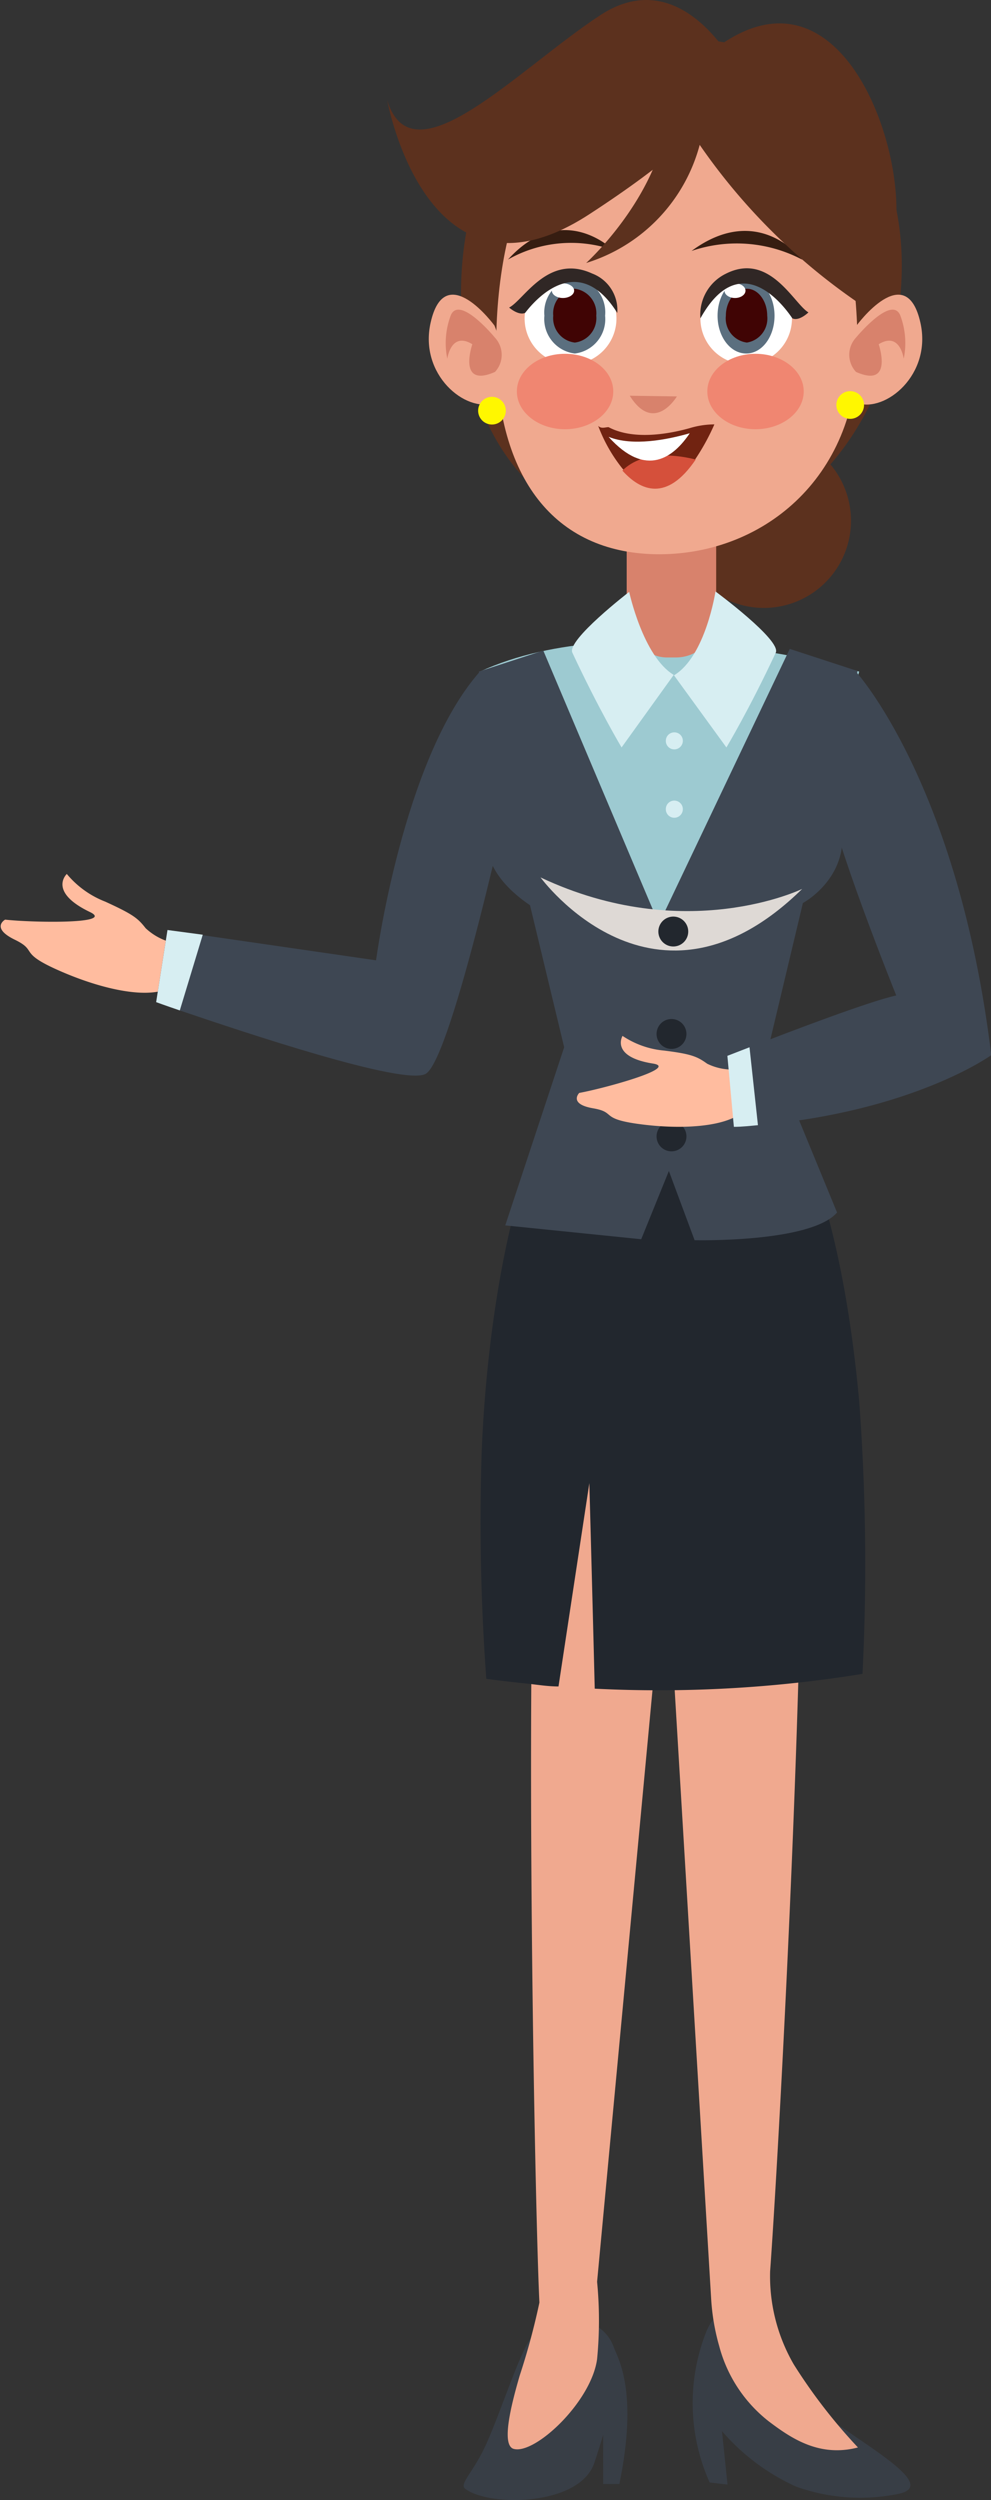 <svg xmlns="http://www.w3.org/2000/svg" viewBox="0 0 71.65 180.62"><rect x="0" y="0" width="71.65" height="180.62" fill="#333333" stroke="none"/><g style="isolation:isolate"><g id="Layer_2" data-name="Layer 2"><g id="OBJECTS"><path d="M48.93,37.8a6.3,6.3,0,1,0,6.3-6.48A6.39,6.39,0,0,0,48.93,37.8Z" fill="#5c311e"/><path d="M33.33,21.24c0,10,5.44,17.69,15.35,17.69S65.2,29.18,65.2,19.19,58.6,2.74,48.68,2.74,33.33,11.25,33.33,21.24Z" fill="#5c311e"/><path d="M38.54,168.73c1.65-1.68,5-1.61,5.86.91.31.8,1.75,3.19.38,9.82H43.61v-3.21l0-.35c-.17.62-.4,1.28-.63,2-1,3.14-7.57,3.24-9.34,1.91-.48-.36.61-1.19,1.56-3.33C36.39,173.77,37.68,169.61,38.54,168.73Z" fill="#383e46"/><path d="M37.58,171.61A50.08,50.08,0,0,0,39,166.35c-.36-7-1.58-66.82,1-73.83l9.73,2.33-6.56,70a29,29,0,0,1,0,5.59c-.42,3.07-4.44,6.86-6,6.49C36.18,176.72,37,173.6,37.58,171.61Z" fill="#f0a98f"/><path d="M51.08,168.42c1.66-3.92,4.86,2.09,4.86,2.09a16.24,16.24,0,0,0,3.7,4c3.45,2.49,8.18,5.1,5.28,5.67a13.73,13.73,0,0,1-7.38-.54,15.53,15.53,0,0,1-5.34-4l.4,3.86-1.29-.15A14,14,0,0,1,51.08,168.42Z" fill="#383e46"/><path d="M57.16,92.1c2.22,6.74-.65,60.49-1.48,72a12.71,12.71,0,0,0,1.71,6.72,39.35,39.35,0,0,0,4.64,6c-2.77.72-4.8-.64-6.44-1.88A10.2,10.2,0,0,1,52,169.5a15.74,15.74,0,0,1-.58-3.37L47.15,94.9Z" fill="#f0a98f"/><path d="M43,122c-.17-6.82-.39-14.85-.39-14.85l-2.23,14.69c-.75,0-1.49-.12-2.22-.2-1-.1-2-.22-3-.35a156.15,156.15,0,0,1-.34-16.2c.37-10.08,2.44-20.87,5.14-24.46l18.51,3.08S61,89,62.12,101.23a159,159,0,0,1,.24,19.7A92.07,92.07,0,0,1,43,122Z" fill="#22272e"/><path d="M54.9,75.66c.32-1.23,7.22-27.14,7.22-27.14s-16.73-4.93-27.42,0l8,29.06Z" fill="#9dcad1"/><path d="M34.62,48.52l2.05,8.54s-4.31,4.29,1.65,8.34l2.47,10.26L36.53,88.53l9.83,1,2-4.93,1.86,5s8.39.2,10.3-2l-4.94-12,2.47-10.36s4.82-2.56,1.95-8l2-8.76L57.1,46.88,47.64,66.75,39.28,47Z" fill="#3e4753"/><rect x="45.31" y="33.63" width="6.47" height="13.87" rx="2.91" fill="#d8826c"/><path d="M35.87,25.17c0,9.45,4.28,14.71,11.47,14.87C55,40.2,62,34.62,62,25.17S59,6,48.91,6C39,6,35.87,15.73,35.87,25.17Z" fill="#f0a98f"/><path d="M44.57,23a3.32,3.32,0,1,1-3.31-3.31A3.32,3.32,0,0,1,44.57,23Z" fill="#fff"/><path d="M39.36,22.81a2.51,2.51,0,0,0,2.2,2.73,2.5,2.5,0,0,0,2.19-2.73,2.51,2.51,0,0,0-2.19-2.74A2.52,2.52,0,0,0,39.36,22.81Z" fill="#5b6f7f"/><path d="M40,22.81a1.78,1.78,0,0,0,1.56,1.94,1.78,1.78,0,0,0,1.55-1.94,1.79,1.79,0,0,0-1.55-1.95A1.79,1.79,0,0,0,40,22.81Z" fill="#400404"/><path d="M39.9,21c0,.29.36.53.8.53s.81-.24.81-.53-.36-.53-.81-.53S39.9,20.67,39.9,21Z" fill="#fff"/><path d="M48.94,28.64s-1.64,2.77-3.41-.05Z" fill="#d8826c"/><path d="M50.64,23A3.31,3.31,0,1,0,54,19.7,3.32,3.32,0,0,0,50.64,23Z" fill="#fff"/><path d="M51.88,22.81c0,1.51.92,2.73,2.07,2.73S56,24.32,56,22.81s-.93-2.74-2.07-2.74S51.88,21.3,51.88,22.81Z" fill="#5b6f7f"/><path d="M52.48,22.81A1.76,1.76,0,0,0,54,24.75a1.76,1.76,0,0,0,1.47-1.94c0-1.07-.66-1.95-1.47-1.95S52.48,21.74,52.48,22.81Z" fill="#400404"/><path d="M52.38,21c0,.29.34.53.76.53s.76-.24.76-.53-.34-.53-.76-.53S52.38,20.68,52.38,21Z" fill="#fff"/><path d="M51.14,28.28c0,1.51,1.56,2.73,3.48,2.73s3.49-1.22,3.49-2.73-1.57-2.72-3.49-2.72S51.14,26.78,51.14,28.28Z" fill="#f08671"/><path d="M37.37,28.28c0,1.51,1.56,2.73,3.48,2.73s3.49-1.22,3.49-2.73-1.56-2.72-3.49-2.72S37.37,26.78,37.37,28.28Z" fill="#f08671"/><path d="M35.75,23.52s-3.58-4.89-4.62-.19c-.83,3.74,2.52,6.49,4.58,5.79S35.75,23.52,35.75,23.52Z" fill="#f0a98f"/><path d="M35.78,24.39s-2.53-3.08-3.18-1.63a5.67,5.67,0,0,0-.26,3.16s.26-2,1.81-1.05c0,0-1.11,3.21,1.64,2A1.82,1.82,0,0,0,35.78,24.39Z" fill="#d8826c"/><path d="M61.93,23.52s3.58-4.89,4.62-.19c.83,3.74-2.52,6.49-4.59,5.79S61.93,23.52,61.93,23.52Z" fill="#f0a98f"/><path d="M61.89,24.39s2.54-3.08,3.19-1.63a5.67,5.67,0,0,1,.26,3.16s-.26-2-1.81-1.05c0,0,1.1,3.21-1.64,2A1.82,1.82,0,0,1,61.89,24.39Z" fill="#d8826c"/><path d="M58,18.76s-3.13-4.22-8-.63A10.14,10.14,0,0,1,58,18.76Z" fill="#361d11"/><path d="M44.33,18.06s-3.66-3.65-7.6.69A9.25,9.25,0,0,1,44.33,18.06Z" fill="#361d11"/><path d="M56.09,47.15c.41-.9-4.36-4.42-4.36-4.42s-.71,4.69-3,6.06L52.52,54S54.17,51.26,56.09,47.15Z" fill="#d7eef2"/><path d="M41.38,47.15c-.42-.9,4.11-4.39,4.11-4.39s1,4.66,3.22,6L44.94,54S43.3,51.26,41.38,47.15Z" fill="#d7eef2"/><path d="M53.28,5s-3.91-7.81-9.87-3.91S29.84,13.22,28,7.26c0,0,2.87,15.84,14.59,8.23S53.28,5,53.28,5Z" fill="#5c311e"/><path d="M48.34,6.85a44.35,44.35,0,0,0,14,15.22,12.44,12.44,0,0,0,2.47-6.58C65,8.09,58.83-5.9,48.34,6.85Z" fill="#5c311e"/><path d="M48.34,6.85,51,7.26A12.22,12.22,0,0,1,42.38,19S48.55,13.43,48.34,6.85Z" fill="#5c311e"/><path d="M58,64.22s-8.44,4.11-18.92-.83C39.09,63.39,47.31,74.7,58,64.22Z" fill="#ded9d5" style="mix-blend-mode:multiply"/><path d="M47.6,67.3a1.08,1.08,0,1,0,1.08-1.08A1.08,1.08,0,0,0,47.6,67.3Z" fill="#22272e"/><path d="M47.47,74.7a1.08,1.08,0,1,0,1.08-1.08A1.08,1.08,0,0,0,47.47,74.7Z" fill="#22272e"/><path d="M47.47,82.1a1.08,1.08,0,0,0,2.16,0,1.08,1.08,0,0,0-2.16,0Z" fill="#22272e"/><path d="M50.64,23a3.29,3.29,0,0,1,1.81-3.21c3.19-1.64,4.94,2.16,6,2.78,0,0-.67.66-1.16.43C57.26,23,53.79,17.34,50.64,23Z" fill="#302725"/><path d="M44.63,22.61a2.82,2.82,0,0,0-1.82-2.85c-3.19-1.46-4.93,1.92-6,2.46,0,0,.66.59,1.15.39C38,22.61,41.47,17.57,44.63,22.61Z" fill="#302725"/><path d="M60.47,29.26a1,1,0,1,0,1-1A1,1,0,0,0,60.47,29.26Z" fill="#fff700"/><path d="M34.57,29.67a1,1,0,1,0,1-1A1,1,0,0,0,34.57,29.67Z" fill="#fff700"/><path d="M48.14,53.52a.61.61,0,0,0,.61.62.62.62,0,0,0,.62-.62.61.61,0,0,0-.62-.61A.61.61,0,0,0,48.14,53.52Z" fill="#d7eef2"/><path d="M48.14,58.46a.61.61,0,0,0,.61.62.62.62,0,1,0,0-1.24A.61.61,0,0,0,48.14,58.46Z" fill="#d7eef2"/><path d="M43.25,30.77A11.25,11.25,0,0,0,45,33.85c1.3,1.44,3.2,2.38,5.3-.72a15.93,15.93,0,0,0,1.35-2.47,6.22,6.22,0,0,0-1.78.27c-1.67.47-4.15.85-5.87-.07h0C43.75,30.86,43.49,31,43.25,30.77Z" fill="#712311"/><path d="M45,34c1.3,1.45,3.2,2.3,5.3-.8C49.2,32.92,46.55,32.45,45,34Z" fill="#d5503b"/><path d="M44,31.56c2.74,3.05,4.73,1.44,5.87-.26C48.23,31.77,45.75,32.26,44,31.56Z" fill="#fff"/><path d="M53.25,77.26a4.1,4.1,0,0,1-2.12-.41c-.7-.5-1.09-.7-3.12-.95a6.43,6.43,0,0,1-3-1.06s-.91,1.51,2.21,2c1.91.31-3.62,1.81-5.34,2.12,0,0-.8.8,1,1.11s.3.8,3.83,1.2,7.45,0,7.65-2.11S53.25,77.26,53.25,77.26Z" fill="#ffbc9f"/><polygon points="67.06 59.91 67.06 59.91 67.06 59.91 67.06 59.91" fill="#f0a98f"/><path d="M67.06,59.91Z" fill="#f0a98f"/><path d="M59.8,57.07c.24,3.06,5,14.85,5,14.85-1.83.38-7.73,2.62-10.59,3.74l-1.6.62.47,5.13c.59,0,1.18-.07,1.74-.12,11.24-1,16.85-5.06,16.85-5.06-2.39-19.62-9.79-27.71-9.79-27.71C59.16,49.07,59.8,57.07,59.8,57.07Z" fill="#3e4753"/><path d="M52.59,76.28l.47,5.13c.59,0,1.18-.07,1.74-.12l-.61-5.63Z" fill="#d7eef2"/><path d="M12.53,68.12a4.33,4.33,0,0,1-2-1.06c-.57-.73-.91-1-2.92-1.92a6.81,6.81,0,0,1-2.78-2s-1.39,1.28,1.67,2.75c1.87.89-4.28.76-6.13.55,0,0-1.07.59.7,1.45s.07.91,3.57,2.39,7.65,2.26,8.5.15S12.53,68.12,12.53,68.12Z" fill="#ffbc9f"/><path d="M37.09,56.2S32.7,76.48,30.78,77.58C29.23,78.47,17.48,74.52,13,73c-1.06-.36-1.71-.6-1.71-.6l.82-5.21,2.52.37,12.56,1.82s1.92-14.52,7.48-20.83Z" fill="#3e4753"/><path d="M14.66,67.53,13,73c-1.06-.36-1.71-.6-1.71-.6l.82-5.21Z" fill="#d7eef2"/></g></g></g></svg>